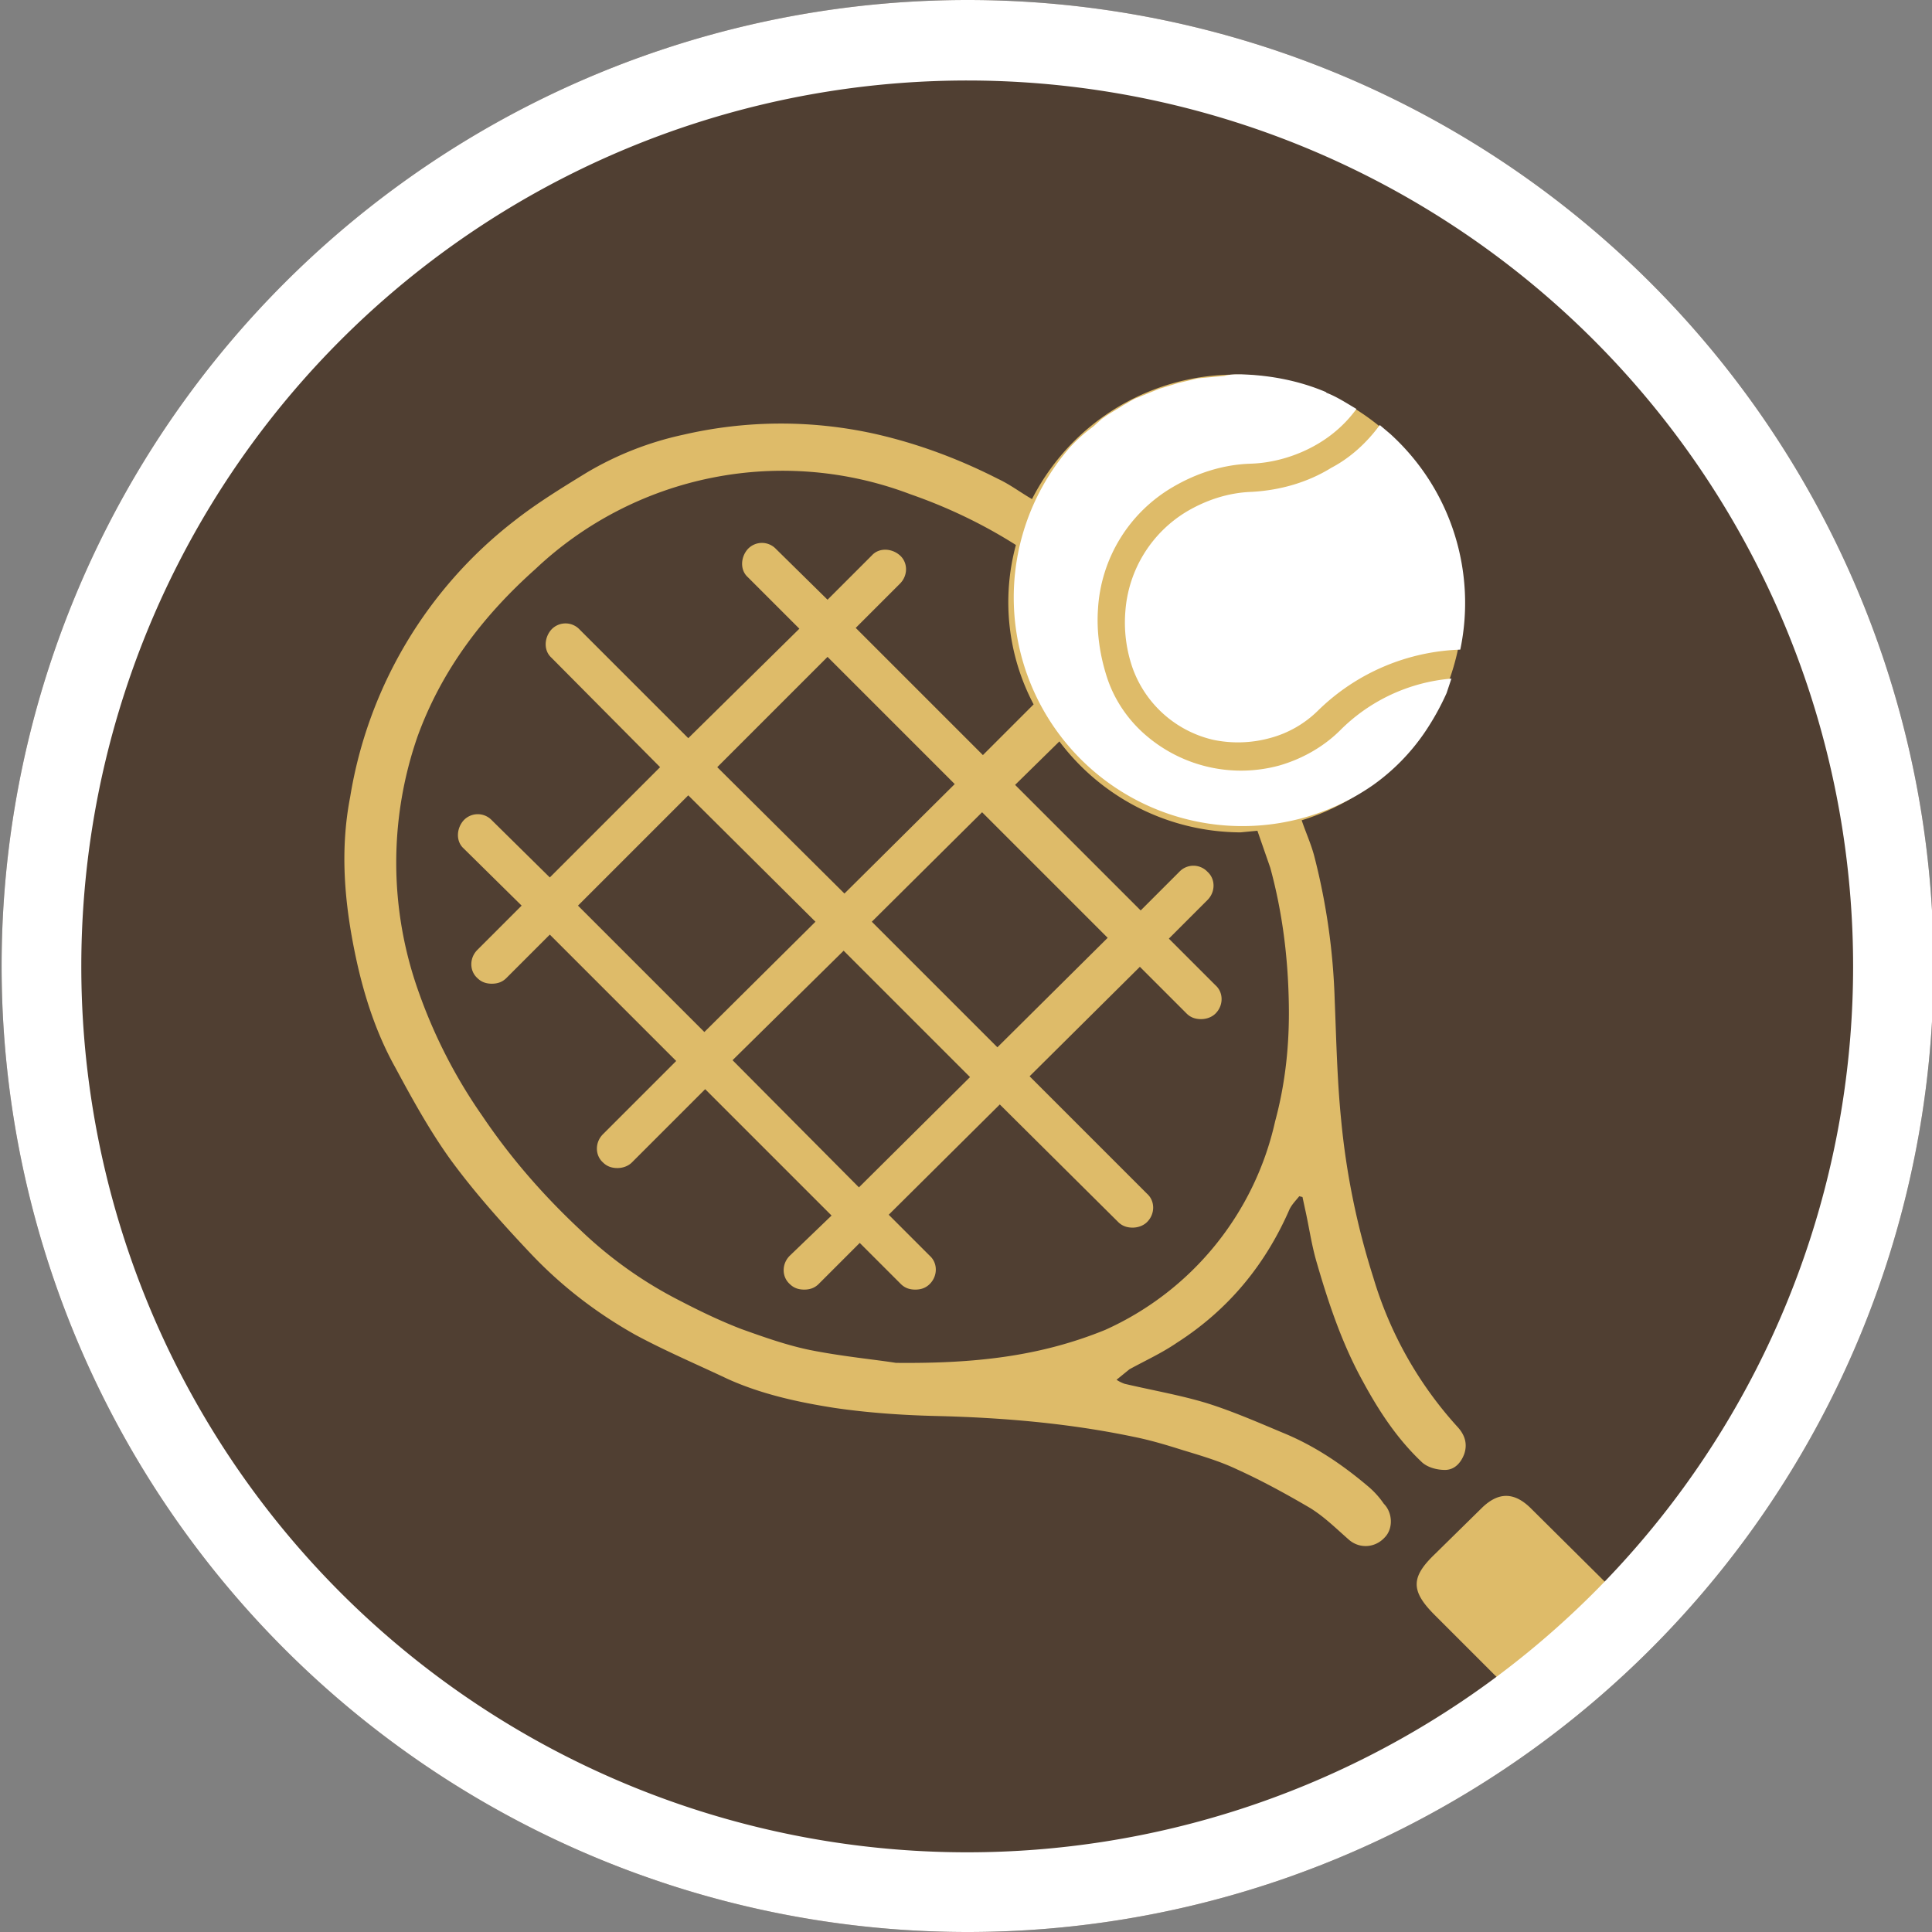 <svg xmlns="http://www.w3.org/2000/svg" width="24" height="24" fill="none"><rect width="100%" height="100%" fill="#808080" stroke="none"/><g clip-path="url(#a)"><path fill="#503F32" d="M12.02 24a12 12 0 1 0 0-24 12 12 0 0 0 0 24Z"/><path fill="#DEBB69" fill-rule="evenodd" d="M16.99 18.46c-.32-.27-.66-.5-1.05-.66-.31-.13-.63-.27-.95-.37-.33-.1-.68-.16-1.02-.24a.45.45 0 0 1-.1-.05l.16-.13c.2-.11.4-.2.59-.33.64-.41 1.1-.97 1.4-1.66.03-.06.08-.11.12-.16l.04.01.03.14c.05.22.08.44.14.65.15.52.32 1.03.58 1.5.2.37.43.72.74 1.01.07.06.18.09.28.09.12 0 .2-.09.24-.2.04-.12.01-.23-.08-.33a4.78 4.78 0 0 1-1.05-1.86 9.34 9.34 0 0 1-.4-1.96c-.05-.5-.06-1-.08-1.49a8.12 8.12 0 0 0-.25-1.77c-.04-.16-.11-.31-.16-.46a2.83 2.83 0 1 0-3.35-3.99c-.14-.08-.27-.18-.42-.25-.49-.25-1-.44-1.53-.56a5.38 5.38 0 0 0-2.38.01 4 4 0 0 0-1.2.47c-.31.19-.62.38-.9.6A5.44 5.44 0 0 0 4.35 9.9c-.13.67-.07 1.33.07 1.99.1.47.25.94.49 1.37.21.39.43.79.69 1.15.3.41.65.8 1 1.17.38.4.81.73 1.29 1 .37.2.77.37 1.15.55.42.19.88.29 1.33.36.41.06.84.09 1.26.1.83.02 1.65.09 2.46.26.2.04.4.1.59.16.23.07.47.14.68.24.31.14.62.31.91.48.18.11.33.26.49.4.13.11.32.1.44-.03.11-.11.1-.31-.01-.42a1.07 1.07 0 0 0-.2-.22Zm-5.86-1.53c-.25-.04-.67-.08-1.07-.16-.29-.06-.57-.16-.85-.26-.26-.1-.51-.22-.76-.35a5.17 5.17 0 0 1-1.24-.88c-.46-.43-.87-.9-1.22-1.42a6.4 6.4 0 0 1-.79-1.54 4.77 4.77 0 0 1-.01-3.18c.3-.82.81-1.49 1.46-2.07a4.47 4.47 0 0 1 4.66-.93c.46.16.9.37 1.31.63a2.72 2.72 0 0 0 .22 1.98l-.63.63-1.58-1.58.55-.55c.1-.1.1-.26 0-.35-.1-.09-.26-.1-.35 0l-.55.55-.64-.63a.24.24 0 0 0-.35 0c-.09.1-.1.26 0 .35l.64.64-1.38 1.36L7.2 7.82a.24.24 0 0 0-.35 0c-.09.1-.1.26 0 .35L8.2 9.53 6.83 10.9l-.72-.71a.24.24 0 0 0-.35 0c-.09.1-.1.26 0 .35l.72.71-.55.55c-.1.1-.1.26 0 .35.05.05.11.07.18.07.07 0 .13-.02.18-.07l.54-.54 1.57 1.57-.91.91c-.1.1-.1.26 0 .35.05.05.11.07.18.07.06 0 .13-.02.18-.07l.91-.91 1.57 1.57-.52.5c-.1.1-.1.26 0 .35.05.05.11.07.18.07.07 0 .13-.02.18-.07l.51-.51.51.51c.05.05.11.07.18.07.07 0 .13-.02.18-.07.1-.1.1-.26 0-.35l-.51-.51 1.38-1.37 1.47 1.46c.05.05.11.07.18.07.06 0 .13-.02.18-.07.1-.1.1-.26 0-.35l-1.46-1.46 1.37-1.36.58.58c.05.05.11.07.18.07.06 0 .13-.02.18-.07.1-.1.1-.26 0-.35l-.58-.58.48-.48c.1-.1.1-.26 0-.35a.24.24 0 0 0-.35 0l-.48.48-1.56-1.56.55-.54a2.83 2.83 0 0 0 2.25 1.13l.21-.02.16.46c.15.55.22 1.11.23 1.68.01.5-.04.99-.17 1.47a3.73 3.73 0 0 1-2.11 2.59c-.81.33-1.62.42-2.6.41Zm-1-5.48-1.38 1.37-1.57-1.57 1.37-1.37 1.58 1.57ZM8.91 9.53l1.37-1.37 1.58 1.58-1.37 1.36-1.58-1.57Zm1.57 2.28 1.57 1.57-1.38 1.37-1.57-1.58 1.38-1.36Zm.35-.36 1.37-1.36 1.56 1.56-1.37 1.36-1.56-1.56ZM19.02 18.74c-.21-.21-.41-.21-.62 0l-.58.57c-.29.28-.3.45 0 .75l1.11 1.11c.12.12 1.52-1.01 1.39-1.14l-1.3-1.29Z" clip-rule="evenodd"/><path fill="#fff" fill-rule="evenodd" d="m17.14 5.28.13.11c.77.7 1.07 1.73.87 2.68a2.65 2.65 0 0 0-1.76.75c-.17.17-.38.29-.61.35a1.5 1.5 0 0 1-.7.02 1.4 1.4 0 0 1-1-.89 1.72 1.72 0 0 1-.09-.71 1.58 1.58 0 0 1 .77-1.24c.24-.14.51-.23.8-.24.36-.02.7-.12.99-.3.23-.12.44-.31.6-.53Zm-1.73-.63c.37.01.73.08 1.06.22l.01.01c.13.05.25.13.37.2-.13.18-.3.33-.49.44-.24.14-.53.23-.82.24-.35.01-.68.12-.97.29a1.88 1.88 0 0 0-.93 1.51c-.02.28.02.57.11.85s.26.53.48.72a1.81 1.81 0 0 0 1.66.38c.28-.08.55-.23.76-.44a2.21 2.21 0 0 1 1.38-.64l-.05.15-.01.03a3.2 3.2 0 0 1-.28.5 2.6 2.6 0 0 1-.63.64 2.84 2.84 0 0 1-3.83-4.12l.05-.06c.09-.1.19-.19.3-.27l.1-.09c.09-.07.19-.12.28-.18.06-.03.11-.07.17-.09l.27-.11.23-.07.25-.06.33-.03c.07-.02.13-.02.2-.02Z" clip-rule="evenodd"/><path fill="#fff" d="M12.02 1a11 11 0 1 1-.01 22.01A11 11 0 0 1 12.02 1Zm0-1a12 12 0 1 0 0 24 12 12 0 0 0 0-24Z"/></g><defs><clipPath id="a"><path fill="#fff" d="M0 0h24v24H0z"/></clipPath></defs></svg>